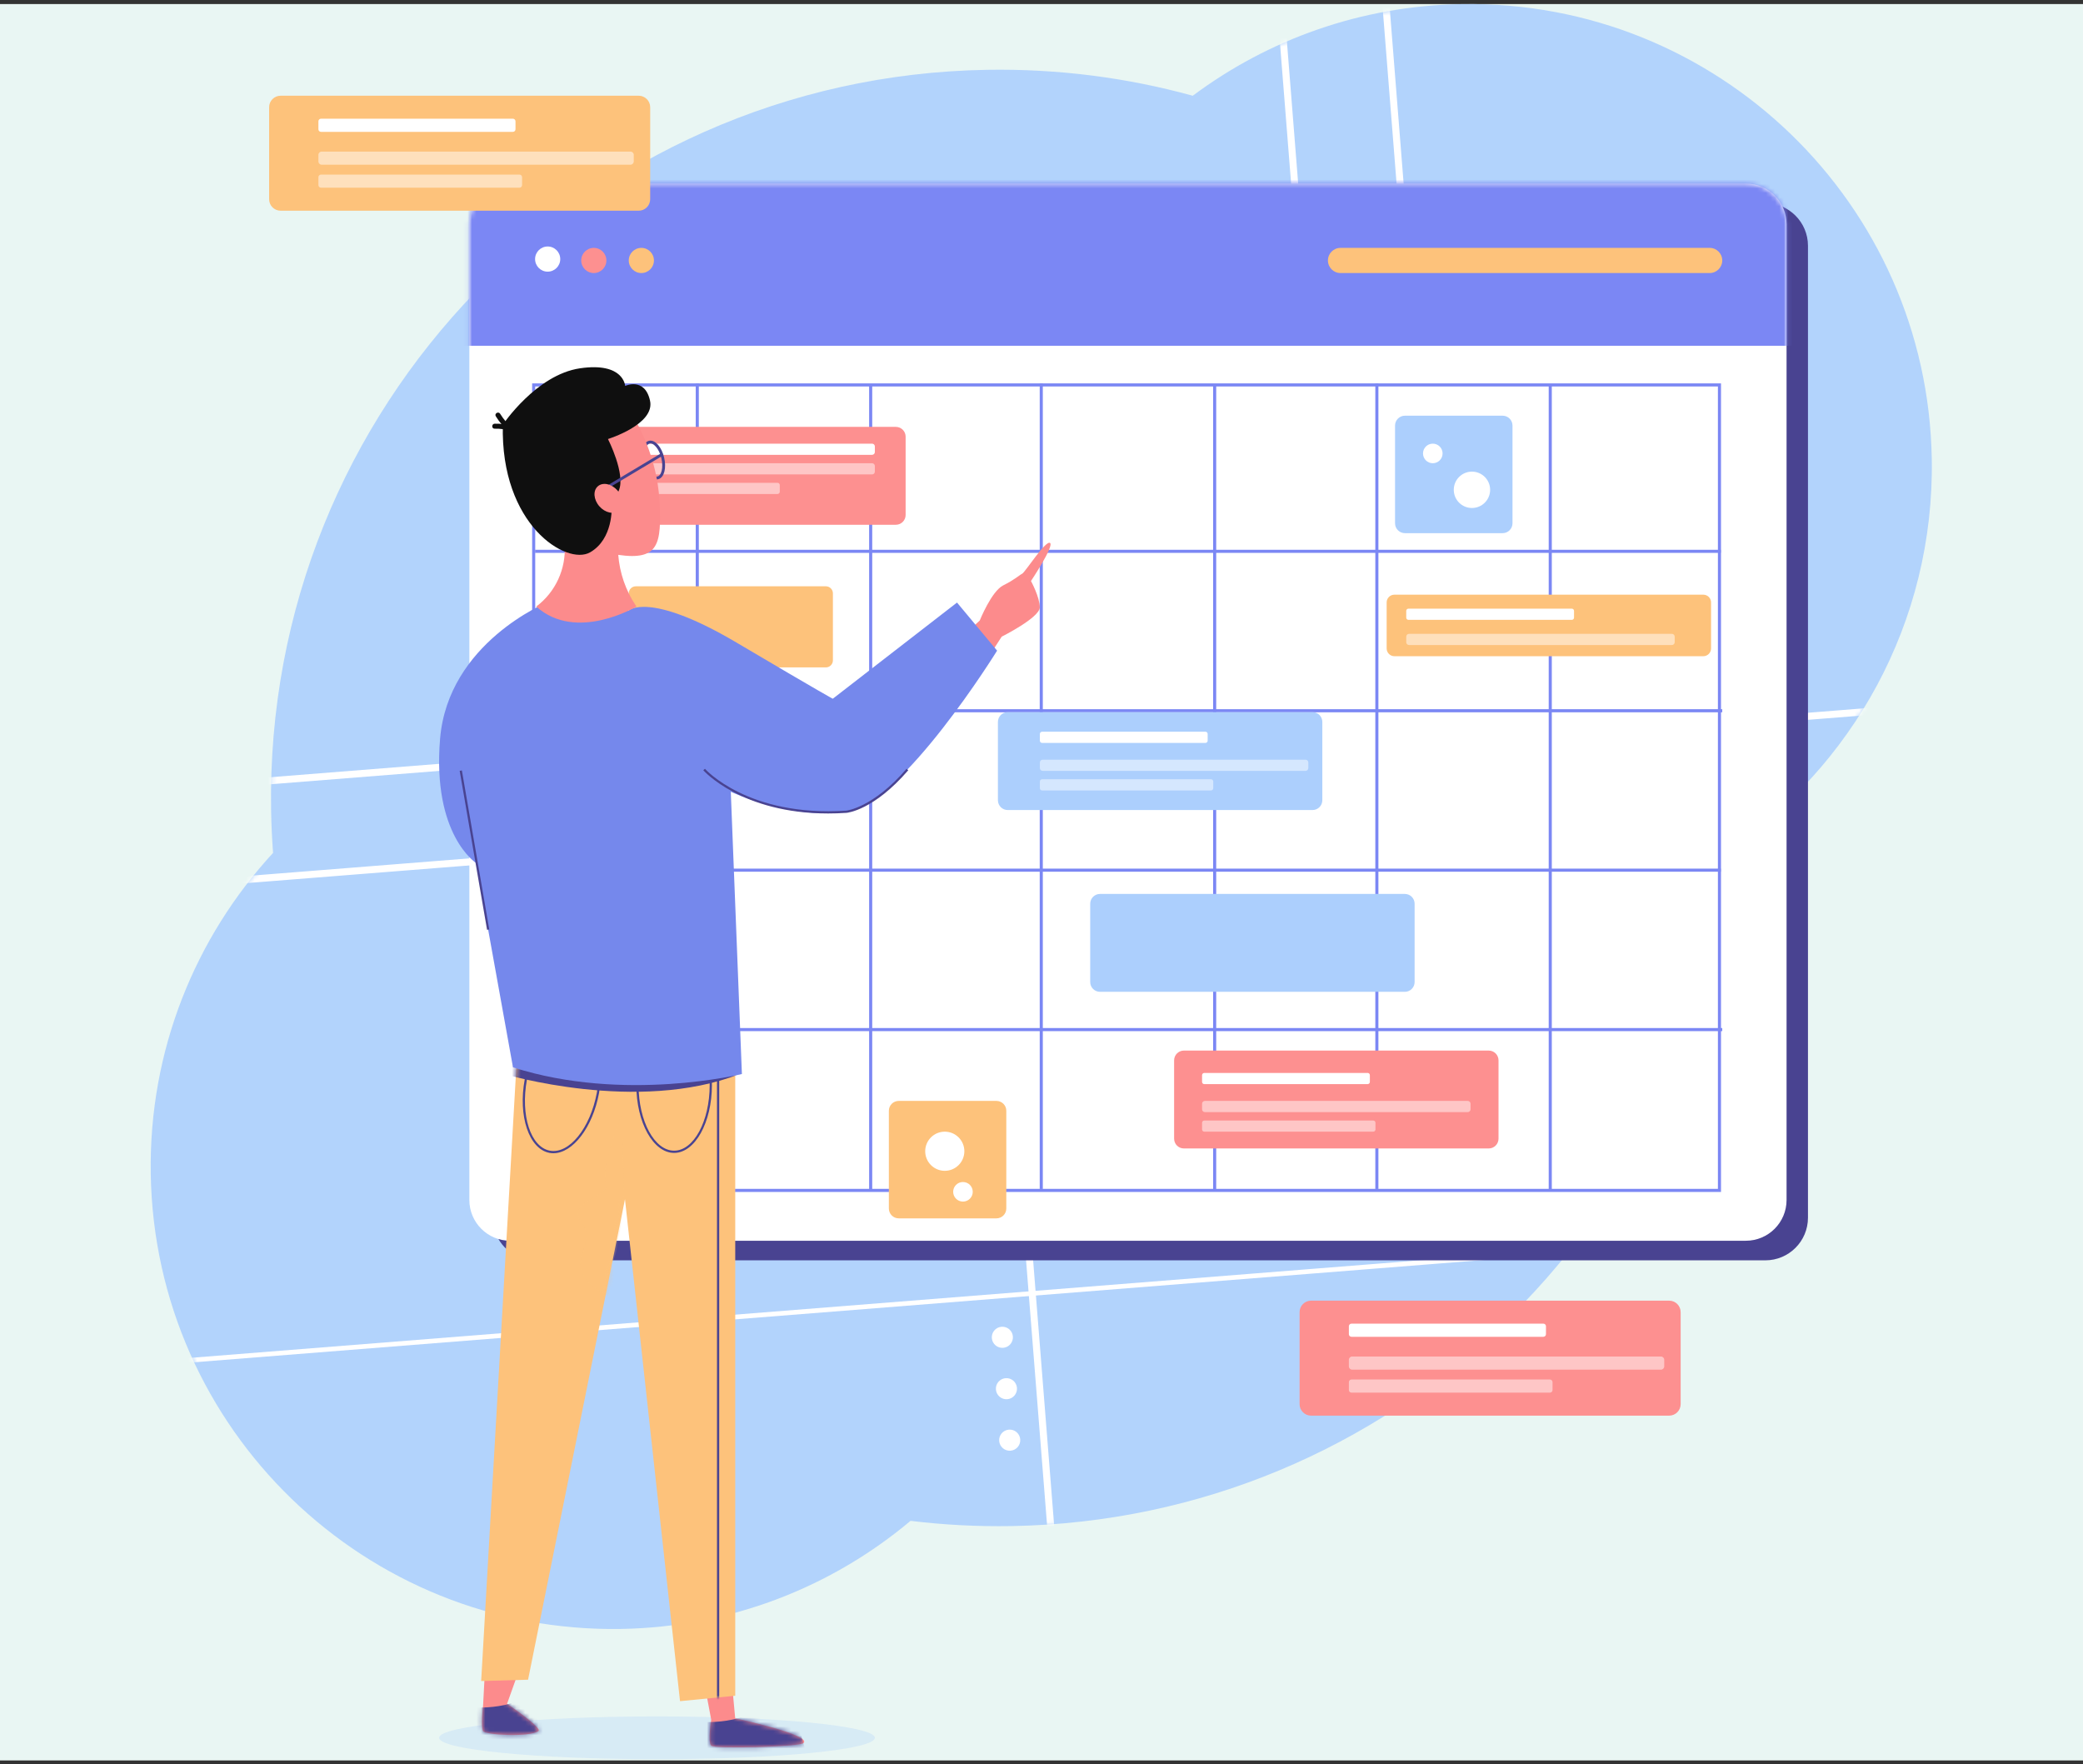 <svg width="470" height="398" viewBox="0 0 470 398" fill="none" xmlns="http://www.w3.org/2000/svg">
<rect x="0" y="0" width="470" height="398" fill="#333333" stroke="none"/>
<g clip-path="url(#clip0_2927_153523)">
<path d="M470 0.914H0V397.189H470V0.914Z" fill="#E9F6F3"/>
<path d="M399.517 260.366C399.517 261.598 398.516 262.599 397.284 262.599C396.05 262.599 395.051 261.599 395.051 260.366C395.051 259.132 396.051 258.133 397.284 258.133C398.516 258.133 399.517 259.133 399.517 260.366Z" fill="#9DD0FF"/>
<path d="M399.688 249.459C399.688 250.693 398.688 251.692 397.456 251.692C396.223 251.692 395.223 250.693 395.223 249.459C395.223 248.227 396.223 247.227 397.456 247.227C398.688 247.227 399.688 248.227 399.688 249.459Z" fill="#9DD0FF"/>
<path d="M399.688 238.553C399.688 239.787 398.688 240.786 397.456 240.786C396.223 240.786 395.223 239.787 395.223 238.553C395.223 237.32 396.223 236.32 397.456 236.32C398.688 236.32 399.688 237.32 399.688 238.553Z" fill="#9DD0FF"/>
<path opacity="0.88" d="M329.782 0.929C307.018 1.306 286.082 8.947 269.134 21.6C254.379 17.538 238.806 15.485 222.731 15.751C132.001 17.253 59.666 92.024 61.17 182.755C61.223 186.005 61.374 189.23 61.614 192.43C44.085 211.451 33.553 236.98 34.015 264.885C34.969 322.525 82.47 368.479 140.111 367.524C165.024 367.111 187.749 357.999 205.452 343.136C212.887 344.038 220.473 344.444 228.174 344.317C313.881 342.898 383.171 276.098 389.314 192.227C417.891 173.186 436.49 140.453 435.879 103.568C434.924 45.927 387.423 -0.026 329.782 0.929Z" fill="#ACCFFD"/>
<mask id="mask0_2927_153523" style="mask-type:luminance" maskUnits="userSpaceOnUse" x="34" y="0" width="402" height="368">
<path d="M329.782 0.929C307.018 1.306 286.082 8.947 269.134 21.6C254.379 17.538 238.806 15.485 222.731 15.751C132.001 17.253 59.666 92.024 61.17 182.755C61.223 186.005 61.374 189.23 61.614 192.43C44.085 211.451 33.553 236.98 34.015 264.885C34.969 322.525 82.47 368.479 140.111 367.524C165.024 367.111 187.749 357.999 205.452 343.136C212.887 344.038 220.473 344.444 228.174 344.317C313.881 342.898 383.171 276.098 389.314 192.227C417.891 173.186 436.49 140.453 435.879 103.568C434.924 45.927 387.423 -0.026 329.782 0.929Z" fill="white"/>
</mask>
<g mask="url(#mask0_2927_153523)">
<path d="M294.737 179.485L55.732 198.443C51.159 198.806 47.156 195.392 46.793 190.819L31.814 1.971C31.451 -2.603 34.865 -6.605 39.438 -6.968L278.443 -25.927C283.018 -26.29 287.019 -22.875 287.382 -18.302L302.362 170.545C302.725 175.119 299.311 179.122 294.737 179.485Z" stroke="white" stroke-width="1.588" stroke-miterlimit="10"/>
</g>
<mask id="mask1_2927_153523" style="mask-type:luminance" maskUnits="userSpaceOnUse" x="34" y="0" width="402" height="368">
<path d="M329.782 0.929C307.018 1.306 286.082 8.947 269.134 21.6C254.379 17.538 238.806 15.485 222.731 15.751C132.001 17.253 59.666 92.024 61.17 182.755C61.223 186.005 61.374 189.23 61.614 192.43C44.085 211.451 33.553 236.98 34.015 264.885C34.969 322.525 82.47 368.479 140.111 367.524C165.024 367.111 187.749 357.999 205.452 343.136C212.887 344.038 220.473 344.444 228.174 344.317C313.881 342.898 383.171 276.098 389.314 192.227C417.891 173.186 436.49 140.453 435.879 103.568C434.924 45.927 387.423 -0.026 329.782 0.929Z" fill="white"/>
</mask>
<g mask="url(#mask1_2927_153523)">
<path d="M487.317 362.019L248.312 380.978C243.739 381.341 239.736 377.926 239.373 373.353L224.394 184.506C224.031 179.932 227.445 175.93 232.018 175.567L471.023 156.608C475.598 156.246 479.599 159.66 479.962 164.233L494.942 353.08C495.305 357.655 491.891 361.656 487.317 362.019Z" stroke="white" stroke-width="1.588" stroke-miterlimit="10"/>
</g>
<mask id="mask2_2927_153523" style="mask-type:luminance" maskUnits="userSpaceOnUse" x="34" y="0" width="402" height="368">
<path d="M329.782 0.929C307.018 1.306 286.082 8.947 269.134 21.6C254.379 17.538 238.806 15.485 222.731 15.751C132.001 17.253 59.666 92.024 61.17 182.755C61.223 186.005 61.374 189.23 61.614 192.43C44.085 211.451 33.553 236.98 34.015 264.885C34.969 322.525 82.47 368.479 140.111 367.524C165.024 367.111 187.749 357.999 205.452 343.136C212.887 344.038 220.473 344.444 228.174 344.317C313.881 342.898 383.171 276.098 389.314 192.227C417.891 173.186 436.49 140.453 435.879 103.568C434.924 45.927 387.423 -0.026 329.782 0.929Z" fill="white"/>
</mask>
<g mask="url(#mask2_2927_153523)">
<path d="M575.298 174.296L336.293 193.255C331.718 193.618 327.717 190.204 327.354 185.63L312.374 -3.217C312.011 -7.79 315.425 -11.793 319.999 -12.156L559.004 -31.114C563.578 -31.477 567.58 -28.063 567.943 -23.489L582.922 165.357C583.285 169.931 579.872 173.933 575.298 174.296Z" stroke="white" stroke-width="1.588" stroke-miterlimit="10"/>
</g>
<mask id="mask3_2927_153523" style="mask-type:luminance" maskUnits="userSpaceOnUse" x="34" y="0" width="402" height="368">
<path d="M329.782 0.929C307.018 1.306 286.082 8.947 269.134 21.6C254.379 17.538 238.806 15.485 222.731 15.751C132.001 17.253 59.666 92.024 61.17 182.755C61.223 186.005 61.374 189.23 61.614 192.43C44.085 211.451 33.553 236.98 34.015 264.885C34.969 322.525 82.47 368.479 140.111 367.524C165.024 367.111 187.749 357.999 205.452 343.136C212.887 344.038 220.473 344.444 228.174 344.317C313.881 342.898 383.171 276.098 389.314 192.227C417.891 173.186 436.49 140.453 435.879 103.568C434.924 45.927 387.423 -0.026 329.782 0.929Z" fill="white"/>
</mask>
<g mask="url(#mask3_2927_153523)">
<path d="M428.303 483.031L35.223 514.21C29.401 514.672 24.306 510.327 23.844 504.504L9.223 320.179C8.761 314.356 13.107 309.262 18.93 308.8L412.009 277.62C417.832 277.158 422.927 281.503 423.389 287.326L438.01 471.651C438.471 477.475 434.126 482.569 428.303 483.031Z" stroke="white" stroke-width="1.059" stroke-miterlimit="10"/>
</g>
<mask id="mask4_2927_153523" style="mask-type:luminance" maskUnits="userSpaceOnUse" x="34" y="0" width="402" height="368">
<path d="M329.782 0.929C307.018 1.306 286.082 8.947 269.134 21.6C254.379 17.538 238.806 15.485 222.731 15.751C132.001 17.253 59.666 92.024 61.17 182.755C61.223 186.005 61.374 189.23 61.614 192.43C44.085 211.451 33.553 236.98 34.015 264.885C34.969 322.525 82.47 368.479 140.111 367.524C165.024 367.111 187.749 357.999 205.452 343.136C212.887 344.038 220.473 344.444 228.174 344.317C313.881 342.898 383.171 276.098 389.314 192.227C417.891 173.186 436.49 140.453 435.879 103.568C434.924 45.927 387.423 -0.026 329.782 0.929Z" fill="white"/>
</mask>
<g mask="url(#mask4_2927_153523)">
<path d="M43.098 177.574L301.533 157.074" stroke="white" stroke-width="1.588" stroke-miterlimit="10"/>
</g>
<mask id="mask5_2927_153523" style="mask-type:luminance" maskUnits="userSpaceOnUse" x="34" y="0" width="402" height="368">
<path d="M329.782 0.929C307.018 1.306 286.082 8.947 269.134 21.6C254.379 17.538 238.806 15.485 222.731 15.751C132.001 17.253 59.666 92.024 61.17 182.755C61.223 186.005 61.374 189.23 61.614 192.43C44.085 211.451 33.553 236.98 34.015 264.885C34.969 322.525 82.47 368.479 140.111 367.524C165.024 367.111 187.749 357.999 205.452 343.136C212.887 344.038 220.473 344.444 228.174 344.317C313.881 342.898 383.171 276.098 389.314 192.227C417.891 173.186 436.49 140.453 435.879 103.568C434.924 45.927 387.423 -0.026 329.782 0.929Z" fill="white"/>
</mask>
<g mask="url(#mask5_2927_153523)">
<path d="M230.201 324.743C230.305 326.055 229.327 327.203 228.015 327.307C226.704 327.411 225.556 326.432 225.453 325.121C225.349 323.809 226.327 322.663 227.639 322.558C228.949 322.454 230.097 323.432 230.201 324.743Z" fill="white"/>
<path d="M229.463 313.131C229.567 314.442 228.589 315.589 227.277 315.693C225.966 315.797 224.818 314.819 224.715 313.507C224.611 312.196 225.589 311.049 226.9 310.945C228.212 310.841 229.359 311.819 229.463 313.131Z" fill="white"/>
<path d="M228.543 301.533C228.647 302.845 227.669 303.992 226.357 304.096C225.046 304.2 223.898 303.221 223.795 301.91C223.691 300.598 224.669 299.452 225.981 299.347C227.291 299.243 228.439 300.222 228.543 301.533Z" fill="white"/>
</g>
<path d="M376.622 319.399H295.828C294.396 319.399 293.234 318.238 293.234 316.805V296.051C293.234 294.618 294.396 293.457 295.828 293.457H376.622C378.055 293.457 379.216 294.618 379.216 296.051V316.805C379.217 318.238 378.055 319.399 376.622 319.399Z" fill="#FD9090"/>
<path opacity="0.49" d="M374.769 309.024H305.093C304.686 309.024 304.352 308.691 304.352 308.282V306.8C304.352 306.393 304.685 306.059 305.093 306.059H374.769C375.176 306.059 375.51 306.392 375.51 306.8V308.282C375.51 308.691 375.177 309.024 374.769 309.024Z" fill="white"/>
<path opacity="0.49" d="M349.713 314.211H304.949C304.621 314.211 304.354 313.943 304.354 313.616V311.842C304.354 311.514 304.621 311.246 304.949 311.246H349.713C350.041 311.246 350.309 311.514 350.309 311.842V313.616C350.309 313.943 350.041 314.211 349.713 314.211Z" fill="white"/>
<path d="M348.241 301.609H304.939C304.617 301.609 304.354 301.345 304.354 301.023V299.23C304.354 298.908 304.617 298.645 304.939 298.645H348.241C348.563 298.645 348.826 298.908 348.826 299.23V301.023C348.827 301.345 348.563 301.609 348.241 301.609Z" fill="white"/>
<path d="M398.326 284.357H120.791C115.479 284.357 111.174 280.052 111.174 274.74V55.449C111.174 50.138 115.479 45.832 120.791 45.832H398.326C403.637 45.832 407.943 50.138 407.943 55.449V274.739C407.943 280.052 403.637 284.357 398.326 284.357Z" fill="#494391"/>
<path d="M393.918 279.939H115.099C110.021 279.939 105.904 275.823 105.904 270.744V50.609C105.904 45.531 110.022 41.414 115.099 41.414H393.918C398.997 41.414 403.113 45.531 403.113 50.609V270.744C403.114 275.822 398.997 279.939 393.918 279.939Z" fill="white"/>
<mask id="mask6_2927_153523" style="mask-type:luminance" maskUnits="userSpaceOnUse" x="105" y="41" width="299" height="239">
<path d="M393.918 279.939H115.099C110.021 279.939 105.904 275.823 105.904 270.744V50.609C105.904 45.531 110.022 41.414 115.099 41.414H393.918C398.997 41.414 403.113 45.531 403.113 50.609V270.744C403.114 275.822 398.997 279.939 393.918 279.939Z" fill="white"/>
</mask>
<g mask="url(#mask6_2927_153523)">
<path d="M434.696 25.008H69.246V78.013H434.696V25.008Z" fill="#7B87F4"/>
</g>
<path d="M387.97 86.848H120.418V268.581H387.97V86.848Z" stroke="#7B87F4" stroke-width="0.697" stroke-miterlimit="10"/>
<path d="M157.332 86.531V268.265" stroke="#7B87F4" stroke-width="0.697" stroke-miterlimit="10"/>
<path d="M196.455 86.848V268.58" stroke="#7B87F4" stroke-width="0.697" stroke-miterlimit="10"/>
<path d="M234.947 86.531V268.265" stroke="#7B87F4" stroke-width="0.697" stroke-miterlimit="10"/>
<path d="M274.07 86.848V268.58" stroke="#7B87F4" stroke-width="0.697" stroke-miterlimit="10"/>
<path d="M310.67 86.531V268.265" stroke="#7B87F4" stroke-width="0.697" stroke-miterlimit="10"/>
<path d="M349.793 86.848V268.58" stroke="#7B87F4" stroke-width="0.697" stroke-miterlimit="10"/>
<path d="M120.732 124.391H388.285" stroke="#7B87F4" stroke-width="0.697" stroke-miterlimit="10"/>
<path d="M121.049 160.359H388.601" stroke="#7B87F4" stroke-width="0.697" stroke-miterlimit="10"/>
<path d="M120.732 196.328H388.285" stroke="#7B87F4" stroke-width="0.697" stroke-miterlimit="10"/>
<path d="M121.049 232.297H388.601" stroke="#7B87F4" stroke-width="0.697" stroke-miterlimit="10"/>
<path d="M126.413 58.453C126.413 60.021 125.141 61.292 123.574 61.292C122.005 61.292 120.734 60.02 120.734 58.453C120.734 56.884 122.006 55.613 123.574 55.613C125.141 55.613 126.413 56.884 126.413 58.453Z" fill="white"/>
<path d="M136.823 58.765C136.823 60.334 135.552 61.605 133.984 61.605C132.415 61.605 131.145 60.333 131.145 58.765C131.145 57.197 132.416 55.926 133.984 55.926C135.552 55.925 136.823 57.197 136.823 58.765Z" fill="#FD9090"/>
<path d="M147.552 58.765C147.552 60.334 146.28 61.605 144.712 61.605C143.145 61.605 141.873 60.333 141.873 58.765C141.873 57.197 143.145 55.926 144.712 55.926C146.28 55.926 147.552 57.197 147.552 58.765Z" fill="#FDC27B"/>
<path d="M316.98 223.776H248.199C246.98 223.776 245.99 222.788 245.99 221.568V203.9C245.99 202.68 246.98 201.691 248.199 201.691H316.98C318.2 201.691 319.189 202.681 319.189 203.9V221.569C319.189 222.788 318.2 223.776 316.98 223.776Z" fill="#ACCFFD"/>
<path d="M186.341 150.581H143.466C142.585 150.581 141.871 149.867 141.871 148.986V133.876C141.871 132.995 142.585 132.281 143.466 132.281H186.34C187.221 132.281 187.935 132.995 187.935 133.876V148.986C187.936 149.867 187.222 150.581 186.341 150.581Z" fill="#FDC27B"/>
<path d="M202.135 118.398H133.353C132.133 118.398 131.145 117.41 131.145 116.19V98.521C131.145 97.302 132.133 96.312 133.353 96.312H202.135C203.355 96.312 204.343 97.302 204.343 98.521V116.19C204.343 117.41 203.355 118.398 202.135 118.398Z" fill="#FD9090"/>
<path d="M196.771 102.621H137.455C137.108 102.621 136.824 102.337 136.824 101.99V100.729C136.824 100.381 137.108 100.098 137.455 100.098H196.771C197.118 100.098 197.402 100.382 197.402 100.729V101.99C197.402 102.337 197.118 102.621 196.771 102.621Z" fill="white"/>
<path opacity="0.49" d="M196.771 107.039H137.455C137.108 107.039 136.824 106.755 136.824 106.408V105.146C136.824 104.8 137.108 104.516 137.455 104.516H196.771C197.118 104.516 197.402 104.8 197.402 105.146V106.408C197.402 106.755 197.118 107.039 196.771 107.039Z" fill="white"/>
<path opacity="0.49" d="M175.44 111.457H137.331C137.052 111.457 136.824 111.229 136.824 110.95V109.44C136.824 109.162 137.052 108.934 137.331 108.934H175.44C175.719 108.934 175.947 109.162 175.947 109.44V110.95C175.948 111.229 175.72 111.457 175.44 111.457Z" fill="white"/>
<path d="M335.911 259.117H267.13C265.91 259.117 264.922 258.129 264.922 256.908V239.24C264.922 238.02 265.91 237.031 267.13 237.031H335.911C337.131 237.031 338.119 238.02 338.119 239.24V256.908C338.119 258.129 337.131 259.117 335.911 259.117Z" fill="#FD9090"/>
<path opacity="0.49" d="M331.177 250.914H271.861C271.514 250.914 271.23 250.63 271.23 250.283V249.022C271.23 248.674 271.515 248.391 271.861 248.391H331.177C331.524 248.391 331.808 248.675 331.808 249.022V250.283C331.809 250.63 331.525 250.914 331.177 250.914Z" fill="white"/>
<path opacity="0.49" d="M309.846 255.332H271.737C271.459 255.332 271.23 255.104 271.23 254.825V253.315C271.23 253.037 271.459 252.809 271.737 252.809H309.846C310.125 252.809 310.353 253.037 310.353 253.315V254.825C310.354 255.104 310.126 255.332 309.846 255.332Z" fill="white"/>
<path d="M308.593 244.602H271.729C271.455 244.602 271.23 244.377 271.23 244.103V242.577C271.23 242.303 271.455 242.078 271.729 242.078H308.593C308.867 242.078 309.091 242.303 309.091 242.577V244.103C309.091 244.377 308.867 244.602 308.593 244.602Z" fill="white"/>
<path d="M296.156 182.762H227.374C226.154 182.762 225.166 181.773 225.166 180.553V162.884C225.166 161.664 226.154 160.676 227.374 160.676H296.156C297.376 160.676 298.365 161.664 298.365 162.884V180.553C298.365 181.772 297.375 182.762 296.156 182.762Z" fill="#ACCFFD"/>
<path opacity="0.49" d="M294.578 173.926H235.262C234.914 173.926 234.631 173.642 234.631 173.295V172.033C234.631 171.687 234.915 171.402 235.262 171.402H294.578C294.924 171.402 295.208 171.687 295.208 172.033V173.295C295.208 173.642 294.924 173.926 294.578 173.926Z" fill="white"/>
<path opacity="0.49" d="M273.247 178.344H235.138C234.859 178.344 234.631 178.116 234.631 177.837V176.327C234.631 176.048 234.859 175.82 235.138 175.82H273.247C273.525 175.82 273.754 176.048 273.754 176.327V177.837C273.754 178.116 273.525 178.344 273.247 178.344Z" fill="white"/>
<path d="M271.993 167.617H235.13C234.855 167.617 234.631 167.393 234.631 167.118V165.592C234.631 165.318 234.855 165.094 235.13 165.094H271.993C272.267 165.094 272.492 165.318 272.492 165.592V167.118C272.493 167.393 272.268 167.617 271.993 167.617Z" fill="white"/>
<path d="M384.327 148.055H314.63C313.664 148.055 312.879 147.271 312.879 146.304V135.923C312.879 134.957 313.663 134.172 314.63 134.172H384.327C385.295 134.172 386.078 134.956 386.078 135.923V146.304C386.077 147.271 385.294 148.055 384.327 148.055Z" fill="#FDC27B"/>
<path opacity="0.49" d="M377.244 145.531H317.928C317.581 145.531 317.297 145.247 317.297 144.9V143.639C317.297 143.292 317.581 143.008 317.928 143.008H377.244C377.59 143.008 377.874 143.292 377.874 143.639V144.9C377.874 145.247 377.59 145.531 377.244 145.531Z" fill="white"/>
<path d="M354.659 139.852H317.796C317.521 139.852 317.297 139.627 317.297 139.353V137.827C317.297 137.553 317.521 137.328 317.796 137.328H354.659C354.933 137.328 355.158 137.553 355.158 137.827V139.353C355.158 139.627 354.933 139.852 354.659 139.852Z" fill="white"/>
<path d="M147.843 193.487H125.804C124.572 193.487 123.572 192.488 123.572 191.255V169.216C123.572 167.984 124.572 166.984 125.804 166.984H147.843C149.076 166.984 150.075 167.984 150.075 169.216V191.255C150.075 192.488 149.076 193.487 147.843 193.487Z" fill="#FD9090"/>
<path d="M139.348 180.868C139.348 183.656 137.088 185.916 134.3 185.916C131.512 185.916 129.252 183.656 129.252 180.868C129.252 178.08 131.512 175.82 134.3 175.82C137.088 175.82 139.348 178.08 139.348 180.868Z" fill="white"/>
<path d="M339.042 120.292H317.004C315.771 120.292 314.771 119.293 314.771 118.06V96.021C314.771 94.788 315.771 93.789 317.004 93.789H339.042C340.275 93.789 341.274 94.788 341.274 96.021V118.06C341.274 119.293 340.275 120.292 339.042 120.292Z" fill="#ACCFFD"/>
<path d="M325.499 102.306C325.499 103.526 324.511 104.515 323.291 104.515C322.07 104.515 321.082 103.526 321.082 102.306C321.082 101.086 322.07 100.098 323.291 100.098C324.51 100.098 325.499 101.087 325.499 102.306Z" fill="white"/>
<path d="M328.023 110.512C328.023 108.247 329.86 106.41 332.125 106.41C334.391 106.41 336.227 108.247 336.227 110.512C336.227 112.778 334.39 114.614 332.125 114.614C329.859 114.613 328.023 112.777 328.023 110.512Z" fill="white"/>
<path d="M224.827 274.889H202.789C201.556 274.889 200.557 273.89 200.557 272.657V250.619C200.557 249.386 201.556 248.387 202.789 248.387H224.827C226.06 248.387 227.059 249.386 227.059 250.619V272.657C227.059 273.89 226.06 274.889 224.827 274.889Z" fill="#FDC27B"/>
<path d="M219.487 268.896C219.487 270.116 218.499 271.104 217.279 271.104C216.059 271.104 215.07 270.115 215.07 268.896C215.07 267.676 216.059 266.688 217.279 266.688C218.499 266.688 219.487 267.677 219.487 268.896Z" fill="white"/>
<path d="M217.594 259.745C217.594 262.184 215.616 264.162 213.177 264.162C210.737 264.162 208.76 262.184 208.76 259.745C208.76 257.306 210.737 255.328 213.177 255.328C215.616 255.328 217.594 257.306 217.594 259.745Z" fill="white"/>
<path d="M385.762 61.605H302.468C300.9 61.605 299.629 60.333 299.629 58.765C299.629 57.197 300.901 55.926 302.468 55.926H385.762C387.331 55.926 388.602 57.197 388.602 58.765C388.602 60.333 387.33 61.605 385.762 61.605Z" fill="#FDC27B"/>
<path d="M144.113 47.54H63.319C61.886 47.54 60.725 46.379 60.725 44.946V24.192C60.725 22.759 61.886 21.598 63.319 21.598H144.112C145.545 21.598 146.706 22.759 146.706 24.192V44.946C146.707 46.378 145.546 47.54 144.113 47.54Z" fill="#FDC27B"/>
<path opacity="0.49" d="M142.26 37.164H72.585C72.178 37.164 71.844 36.831 71.844 36.423V34.941C71.844 34.533 72.177 34.199 72.585 34.199H142.26C142.668 34.199 143.001 34.533 143.001 34.941V36.423C143.001 36.83 142.668 37.164 142.26 37.164Z" fill="white"/>
<path opacity="0.49" d="M117.205 42.352H72.439C72.112 42.352 71.844 42.084 71.844 41.756V39.982C71.844 39.655 72.112 39.387 72.439 39.387H117.205C117.532 39.387 117.8 39.655 117.8 39.982V41.756C117.8 42.084 117.532 42.352 117.205 42.352Z" fill="white"/>
<path d="M115.731 29.749H72.429C72.107 29.749 71.844 29.486 71.844 29.164V27.371C71.844 27.049 72.107 26.785 72.429 26.785H115.731C116.053 26.785 116.317 27.049 116.317 27.371V29.164C116.318 29.486 116.054 29.749 115.731 29.749Z" fill="white"/>
<path opacity="0.29" d="M148.239 396.916C175.391 396.916 197.401 394.755 197.401 392.089C197.401 389.423 175.391 387.262 148.239 387.262C121.088 387.262 99.078 389.423 99.078 392.089C99.078 394.755 121.088 396.916 148.239 396.916Z" fill="#ACCFFD"/>
<path d="M158.816 379.202L160.481 388.021C160.481 388.021 159.649 393.014 160.481 393.845C161.313 394.677 180.371 394.083 181.286 393.289C183.413 391.444 165.889 387.688 165.889 387.688L164.807 376.039L158.816 379.202Z" fill="#FC8B8C"/>
<mask id="mask7_2927_153523" style="mask-type:luminance" maskUnits="userSpaceOnUse" x="158" y="376" width="24" height="19">
<path d="M158.816 379.202L160.481 388.021C160.481 388.021 159.649 393.014 160.481 393.845C161.313 394.677 180.371 394.083 181.286 393.289C183.413 391.444 165.889 387.688 165.889 387.688L164.807 376.039L158.816 379.202Z" fill="white"/>
</mask>
<g mask="url(#mask7_2927_153523)">
<path d="M156.598 388.409C156.598 388.409 167.38 389.74 172.972 384.193C178.564 378.646 182.336 397.505 182.336 397.505L165.894 402.387L152.826 395.73L156.598 388.409Z" fill="#494391"/>
</g>
<path d="M109.775 370.219L109.003 384.742C109.003 384.742 108.447 389.529 109.003 390.567C109.478 391.454 119.461 391.99 121.484 390.567C122.474 389.869 114.411 384.41 114.411 384.41L118.206 373.769L109.775 370.219Z" fill="#FC8B8C"/>
<mask id="mask8_2927_153523" style="mask-type:luminance" maskUnits="userSpaceOnUse" x="108" y="370" width="14" height="22">
<path d="M109.775 370.219L109.003 384.742C109.003 384.742 108.447 389.529 109.003 390.567C109.478 391.454 119.461 391.99 121.484 390.567C122.474 389.869 114.411 384.41 114.411 384.41L118.206 373.769L109.775 370.219Z" fill="white"/>
</mask>
<g mask="url(#mask8_2927_153523)">
<path d="M105.12 385.132C105.12 385.132 115.903 386.463 121.495 380.916C127.087 375.369 130.858 394.228 130.858 394.228L114.418 399.109L101.35 392.453L105.12 385.132Z" fill="#494391"/>
</g>
<path d="M215.213 145.431L221.064 140.009C221.064 140.009 223.707 133.402 226.35 132.08C228.993 130.759 229.984 129.768 230.645 129.437C231.306 129.107 235.931 121.839 236.922 122.499C237.913 123.16 232.627 131.089 232.627 131.089C232.627 131.089 234.61 134.723 234.61 137.036C234.61 139.348 226.02 143.643 226.02 143.643L218.752 154.875L215.213 145.431Z" fill="#FC8B8C"/>
<path d="M149.539 103.296C150.069 105.519 149.569 107.542 148.424 107.814C147.279 108.087 145.923 106.505 145.393 104.283C144.864 102.06 145.363 100.037 146.508 99.765C147.653 99.493 149.011 101.074 149.539 103.296Z" stroke="#494391" stroke-width="0.64" stroke-miterlimit="10"/>
<path d="M165.896 240.813V382.599L153.439 383.818L141.016 270.571L119.151 378.978L108.57 379.279L116.521 240.477L165.896 240.813Z" fill="#FDC27B"/>
<mask id="mask9_2927_153523" style="mask-type:luminance" maskUnits="userSpaceOnUse" x="108" y="240" width="58" height="144">
<path d="M165.896 240.813V382.599L153.439 383.818L141.016 270.571L119.151 378.978L108.57 379.279L116.521 240.477L165.896 240.813Z" fill="white"/>
</mask>
<g mask="url(#mask9_2927_153523)">
<path opacity="0.35" d="M137.813 284.943C138.128 285.048 138.443 284.471 138.744 283.493C139.881 279.802 140.822 270.399 140.822 270.399L140.32 251.344C140.32 251.344 135.306 263.88 136.81 266.889C138.314 269.898 127.282 270.901 131.294 275.916C135.306 280.93 126.28 284.943 134.804 290.96C143.33 296.978 137.813 284.943 137.813 284.943Z" fill="#FDC27B"/>
</g>
<mask id="mask10_2927_153523" style="mask-type:luminance" maskUnits="userSpaceOnUse" x="108" y="240" width="58" height="144">
<path d="M165.896 240.813V382.599L153.439 383.818L141.016 270.571L119.151 378.978L108.57 379.279L116.521 240.477L165.896 240.813Z" fill="white"/>
</mask>
<g mask="url(#mask10_2927_153523)">
<path d="M152.106 260.121C147.406 260.121 143.582 253.259 143.582 244.826C143.582 236.392 147.406 229.531 152.106 229.531C156.808 229.531 160.632 236.393 160.632 244.826C160.632 253.259 156.808 260.121 152.106 260.121ZM152.106 230.033C147.682 230.033 144.083 236.669 144.083 244.826C144.083 252.983 147.683 259.619 152.106 259.619C156.531 259.619 160.13 252.983 160.13 244.826C160.13 236.669 156.531 230.033 152.106 230.033Z" fill="#494391"/>
</g>
<mask id="mask11_2927_153523" style="mask-type:luminance" maskUnits="userSpaceOnUse" x="108" y="240" width="58" height="144">
<path d="M165.896 240.813V382.599L153.439 383.818L141.016 270.571L119.151 378.978L108.57 379.279L116.521 240.477L165.896 240.813Z" fill="white"/>
</mask>
<g mask="url(#mask11_2927_153523)">
<path d="M124.869 260.193C124.573 260.193 124.277 260.166 123.984 260.112C119.363 259.252 116.858 251.808 118.401 243.516C119.943 235.226 124.961 229.178 129.579 230.039C134.2 230.898 136.705 238.343 135.162 246.635C133.719 254.398 129.229 260.193 124.869 260.193ZM128.675 230.457C124.562 230.457 120.293 236.085 118.893 243.608C117.401 251.627 119.726 258.81 124.076 259.62C128.423 260.427 133.177 254.563 134.669 246.543C136.161 238.523 133.836 231.341 129.486 230.531C129.218 230.481 128.947 230.457 128.675 230.457Z" fill="#494391"/>
</g>
<mask id="mask12_2927_153523" style="mask-type:luminance" maskUnits="userSpaceOnUse" x="108" y="240" width="58" height="144">
<path d="M165.896 240.813V382.599L153.439 383.818L141.016 270.571L119.151 378.978L108.57 379.279L116.521 240.477L165.896 240.813Z" fill="white"/>
</mask>
<g mask="url(#mask12_2927_153523)">
<path d="M113.744 242.317C113.744 242.317 143.832 251.344 166.9 242.317C189.967 233.29 116.251 230.282 113.744 242.317Z" fill="#494391"/>
</g>
<mask id="mask13_2927_153523" style="mask-type:luminance" maskUnits="userSpaceOnUse" x="108" y="240" width="58" height="144">
<path d="M165.896 240.813V382.599L153.439 383.818L141.016 270.571L119.151 378.978L108.57 379.279L116.521 240.477L165.896 240.813Z" fill="white"/>
</mask>
<g mask="url(#mask13_2927_153523)">
<path d="M105.878 292.842C108.789 292.842 108.795 288.316 105.878 288.316C102.965 288.316 102.96 292.842 105.878 292.842Z" fill="#494391"/>
</g>
<mask id="mask14_2927_153523" style="mask-type:luminance" maskUnits="userSpaceOnUse" x="108" y="240" width="58" height="144">
<path d="M165.896 240.813V382.599L153.439 383.818L141.016 270.571L119.151 378.978L108.57 379.279L116.521 240.477L165.896 240.813Z" fill="white"/>
</mask>
<g mask="url(#mask14_2927_153523)">
<path d="M162.029 238.723V386.821" stroke="#494391" stroke-width="0.5" stroke-miterlimit="10"/>
</g>
<path d="M141.788 137.792C141.788 137.792 146.316 133.236 166.208 144.99C186.099 156.745 187.908 157.649 187.908 157.649L215.937 135.949L224.98 146.8C224.98 146.8 203.627 181.34 190.969 183.148C178.311 184.957 164.893 178.635 164.893 178.635L167.4 242.321C167.4 242.321 140.822 248.84 115.748 240.817L107.436 194.721C107.436 194.721 97.49 188.392 99.298 166.691C101.106 144.991 123.409 135.949 123.409 135.949L141.788 137.792Z" fill="#7588EC"/>
<path d="M139.5 125.188C148.626 126.504 149.334 122.844 148.795 112.912C148.257 102.981 143.602 95.258 143.602 95.258C127.089 84.856 126.536 109.202 127.41 122.897C127.757 128.335 125.358 133.581 120.998 136.851C130.04 144.989 143.602 136.851 143.602 136.851L143.457 136.632C141.181 133.218 139.818 129.278 139.5 125.188Z" fill="#FC8B8C"/>
<path d="M138.011 114.402C138.011 114.402 138.402 121.625 133.132 124.627C127.861 127.63 112.878 118.481 113.46 95.811C113.46 95.811 120.999 84.537 130.881 83.095C140.763 81.654 141.057 87.072 141.057 87.072C141.057 87.072 145.473 85.021 146.669 90.39C147.866 95.758 137.178 99.053 137.178 99.053C137.178 99.053 141.231 106.983 139.62 110.693C138.011 114.402 138.011 114.402 138.011 114.402Z" fill="#0F0F0F"/>
<path d="M186.859 183.535C167.348 183.535 158.775 173.886 158.686 173.782L159.065 173.453C159.159 173.563 168.791 184.372 190.952 182.895C191.006 182.891 196.949 182.279 204.559 173.454L204.939 173.781C197.178 182.781 191.239 183.374 190.99 183.395C189.564 183.491 188.184 183.535 186.859 183.535Z" fill="#494391"/>
<path d="M104.215 173.829L103.721 173.914L109.901 209.786L110.395 209.7L104.215 173.829Z" fill="#494391"/>
<path d="M115.774 96.742C114.617 95.767 113.638 94.641 112.846 93.353C112.466 92.735 111.49 93.301 111.872 93.922C112.712 95.289 113.75 96.506 114.977 97.541C115.528 98.005 116.33 97.211 115.774 96.742Z" fill="#0F0F0F"/>
<path d="M115.544 96.162C114.268 95.741 112.955 95.553 111.613 95.596C110.889 95.618 110.885 96.747 111.613 96.724C112.861 96.686 114.058 96.86 115.244 97.251C115.935 97.478 116.232 96.389 115.544 96.162Z" fill="#0F0F0F"/>
<path d="M136.561 110.182L149.325 102.555" stroke="#494391" stroke-width="0.64" stroke-miterlimit="10"/>
<path d="M139.321 110.655C140.632 112.161 140.78 114.181 139.65 115.165C138.52 116.148 136.541 115.725 135.229 114.219C133.918 112.713 133.77 110.693 134.9 109.71C136.03 108.727 138.008 109.148 139.321 110.655Z" fill="#FC8B8C"/>
</g>
<defs>
<clipPath id="clip0_2927_153523">
<rect width="470" height="396.275" fill="white" transform="translate(0 0.914)"/>
</clipPath>
</defs>
</svg>
